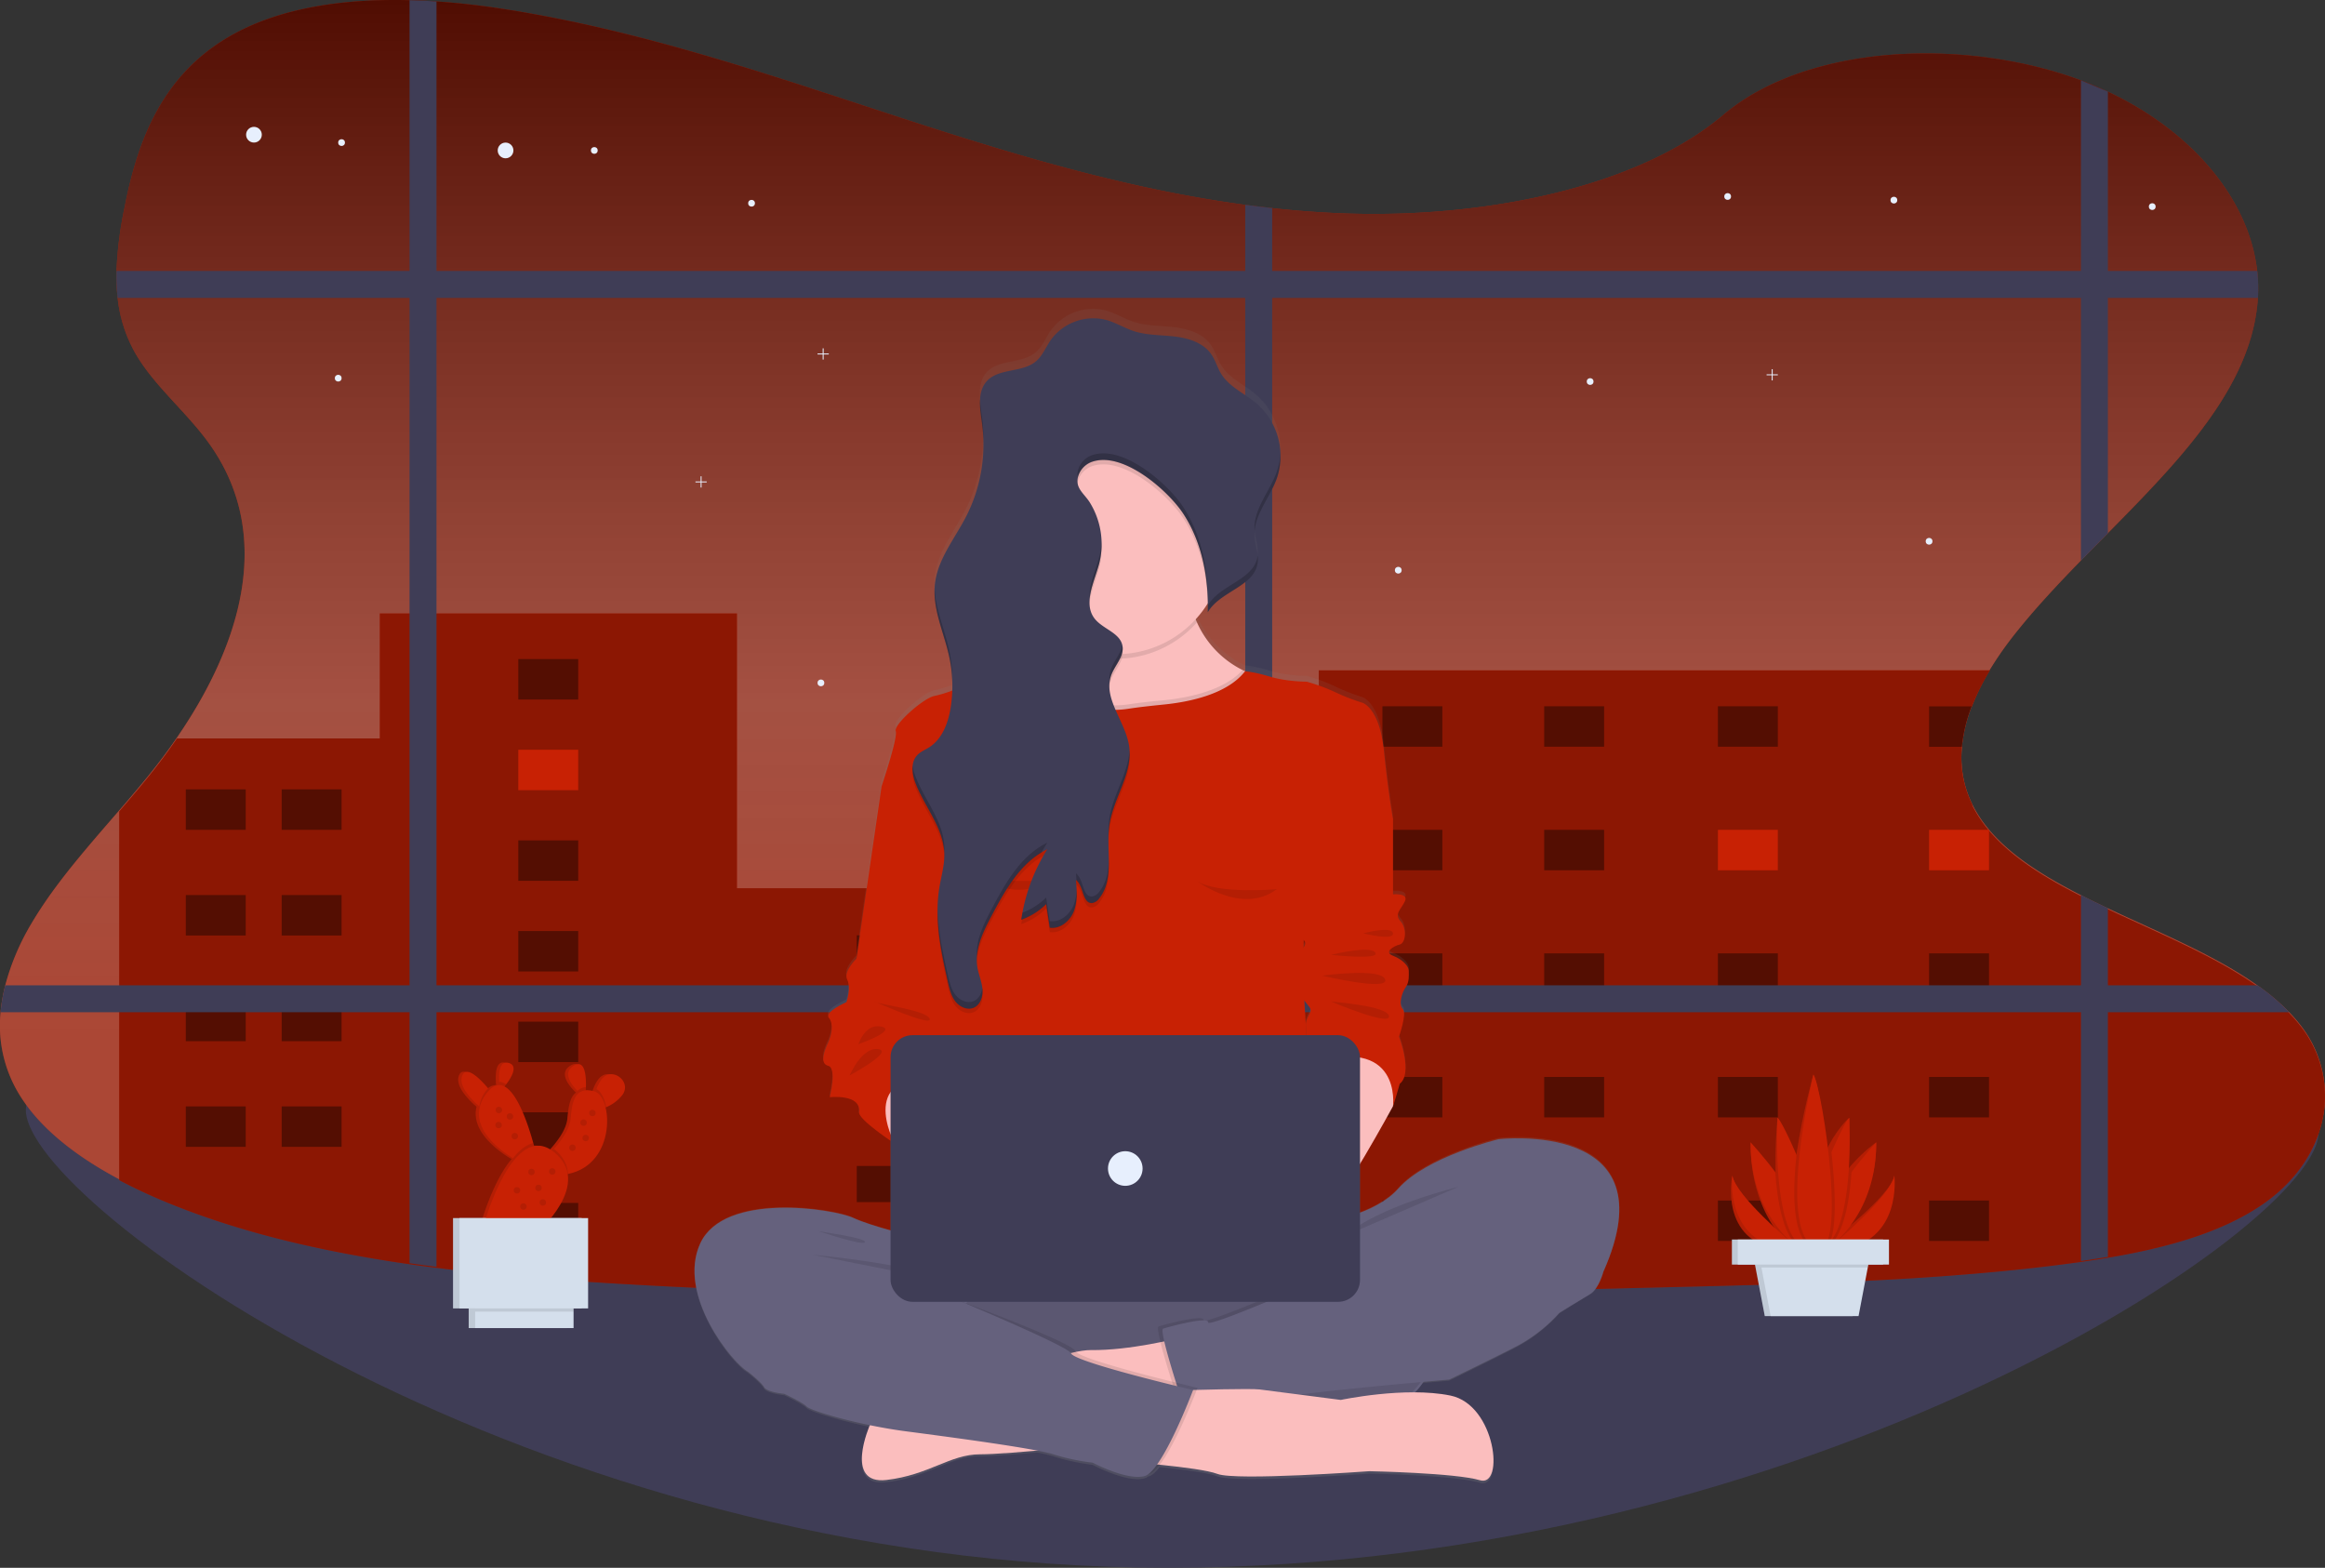<svg id="08eab577-e723-4d12-b868-9f4caa103b0f" data-name="Layer 1" xmlns="http://www.w3.org/2000/svg" xmlns:xlink="http://www.w3.org/1999/xlink" width="1109.79" height="748.34" viewBox="0 0 1109.79 748.34"><rect x="0" y="0" width="1109.79" height="748.34" fill="#333333" stroke="none"/><defs><linearGradient id="4673c98d-e8c8-4911-bde5-090ef44e1581" x1="600" y1="694.2" x2="600" y2="75.83" gradientUnits="userSpaceOnUse"><stop offset="0.2" stop-color="gray" stop-opacity="0.4"/><stop offset="0.46" stop-color="gray" stop-opacity="0.5"/><stop offset="1" stop-opacity="0.6"/></linearGradient><linearGradient id="528408a2-f79a-48f6-b2a6-578d2aaf4c5c" x1="597.35" y1="783.63" x2="597.35" y2="223.2" gradientUnits="userSpaceOnUse"><stop offset="0" stop-color="gray" stop-opacity="0.25"/><stop offset="0.54" stop-color="gray" stop-opacity="0.12"/><stop offset="1" stop-color="gray" stop-opacity="0.1"/></linearGradient></defs><title>working late</title><path d="M1151.86,616.41c0,44.37-244.24,207.76-549.27,207.76S57.45,650.05,57.45,605.68s240.11,57.79,545.14,57.79S1151.86,572,1151.86,616.41Z" transform="translate(-45.11 -75.83)" fill="#3f3d56"/><path d="M1154.89,598.7c0,.59,0,1.18,0,1.78-.67,18.44-10.94,36.78-29.68,49.73-19.88,13.72-46.54,20.94-73.91,25.55-4.28.72-8.58,1.37-12.87,2-2.19.3-4.37.6-6.54.88-60.93,8-123.14,9.53-185.06,11-64.77,1.6-129.6,3.18-194.44,4l-12.86.15c-98.38,1.06-196.72.17-294.74-5.41-30.42-1.72-61.14-4-91.3-7.84q-6.45-.79-12.86-1.73c-40-5.73-78.81-14.52-114.17-28.79A254.48,254.48,0,0,1,102,638.72c-22.21-11.79-40.94-26.7-50.21-45A63.12,63.12,0,0,1,45.39,559a81.22,81.22,0,0,1,2.23-12.87,114.68,114.68,0,0,1,12.63-29.71c14.44-24.42,36.13-46.31,54.83-69.24C155,398.31,181,336.56,144.16,286.47c-10.57-14.39-25.85-27-34.46-42.05A67.72,67.72,0,0,1,101.26,218a95.07,95.07,0,0,1-.53-12.87,178.53,178.53,0,0,1,3.75-29.84c6-30.72,17.21-63.84,51.83-83,23.63-13.08,53.75-17.14,84.29-16.37q6.43.15,12.86.6c11.71.77,23.35,2.19,34.59,4,69.44,11.09,133.53,34.26,198.23,55.18,49.26,15.92,100.28,30.81,153.22,37.91,4.28.57,8.56,1.1,12.86,1.56,12.41,1.36,24.93,2.26,37.55,2.63C752.72,179.6,826,166,867.71,130.68,908,96.54,983.56,93.79,1038.4,114.18l.82.31q6.19,2.36,12,5.08c40.41,19,67.48,51.54,71.3,85.59a74.3,74.3,0,0,1,.34,12.74.53.53,0,0,1,0,.13c-2.62,41.89-36.86,77.07-71.63,112.31-4.3,4.35-8.61,8.7-12.87,13.08-11.28,11.58-22.21,23.25-31.69,35.26a165.34,165.34,0,0,0-11.92,17.1A110.45,110.45,0,0,0,986.28,413a71.62,71.62,0,0,0-4.67,19.3,50.47,50.47,0,0,0,5,27.6l.09.2c9.28,18.4,28.92,31.44,51.66,43,4.19,2.14,8.5,4.22,12.87,6.28,24.66,11.64,51.23,22.45,71.43,36.82A107.09,107.09,0,0,1,1137.84,559a77.34,77.34,0,0,1,5.36,6.17,54.14,54.14,0,0,1,11.68,32.69C1154.89,598.16,1154.89,598.43,1154.89,598.7Z" transform="translate(-45.11 -75.83)" fill="#c82104"/><path d="M1154.89,598.7c0,.59,0,1.18,0,1.78-.67,18.44-10.94,36.78-29.68,49.73-19.88,13.72-46.54,20.94-73.91,25.55-4.28.72-8.58,1.37-12.87,2-2.19.3-4.37.6-6.54.88-60.93,8-123.14,9.53-185.06,11-64.77,1.6-129.6,3.18-194.44,4l-12.86.15c-98.38,1.06-196.72.17-294.74-5.41-30.42-1.72-61.14-4-91.3-7.84q-6.45-.79-12.86-1.73c-40-5.73-78.81-14.52-114.17-28.79A254.48,254.48,0,0,1,102,638.72c-22.21-11.79-40.94-26.7-50.21-45A63.12,63.12,0,0,1,45.39,559a81.22,81.22,0,0,1,2.23-12.87,114.68,114.68,0,0,1,12.63-29.71c14.44-24.42,36.13-46.31,54.83-69.24C155,398.31,181,336.56,144.16,286.47c-10.57-14.39-25.85-27-34.46-42.05A67.72,67.72,0,0,1,101.26,218a95.07,95.07,0,0,1-.53-12.87,178.53,178.53,0,0,1,3.75-29.84c6-30.72,17.21-63.84,51.83-83,23.63-13.08,53.75-17.14,84.29-16.37q6.43.15,12.86.6c11.71.77,23.35,2.19,34.59,4,69.44,11.09,133.53,34.26,198.23,55.18,49.26,15.92,100.28,30.81,153.22,37.91,4.28.57,8.56,1.1,12.86,1.56,12.41,1.36,24.93,2.26,37.55,2.63C752.72,179.6,826,166,867.71,130.68,908,96.54,983.56,93.79,1038.4,114.18l.82.31q6.19,2.36,12,5.08c40.41,19,67.48,51.54,71.3,85.59a74.3,74.3,0,0,1,.34,12.74.53.53,0,0,1,0,.13c-2.62,41.89-36.86,77.07-71.63,112.31-4.3,4.35-8.61,8.7-12.87,13.08-11.28,11.58-22.21,23.25-31.69,35.26a165.34,165.34,0,0,0-11.92,17.1A110.45,110.45,0,0,0,986.28,413a71.62,71.62,0,0,0-4.67,19.3,50.47,50.47,0,0,0,5,27.6l.09.2c9.28,18.4,28.92,31.44,51.66,43,4.19,2.14,8.5,4.22,12.87,6.28,24.66,11.64,51.23,22.45,71.43,36.82A107.09,107.09,0,0,1,1137.84,559a77.34,77.34,0,0,1,5.36,6.17,54.14,54.14,0,0,1,11.68,32.69C1154.89,598.16,1154.89,598.43,1154.89,598.7Z" transform="translate(-45.11 -75.83)" fill="url(#4673c98d-e8c8-4911-bde5-090ef44e1581)"/><path d="M1051.27,119.57V330.33c-4.3,4.36-8.61,8.71-12.87,13.09V114.18Z" transform="translate(-45.11 -75.83)" fill="#3f3d56"/><path d="M1122.91,217.9a.57.57,0,0,1,0,.13H101.26a95.21,95.21,0,0,1-.53-12.87H1122.57A74.27,74.27,0,0,1,1122.91,217.9Z" transform="translate(-45.11 -75.83)" fill="#3f3d56"/><circle cx="241.32" cy="71.81" r="3.75" fill="#e7effd"/><circle cx="121.22" cy="64.3" r="3.75" fill="#e7effd"/><circle cx="283.68" cy="71.81" r="1.61" fill="#e7effd"/><circle cx="163.04" cy="68.06" r="1.61" fill="#e7effd"/><circle cx="161.44" cy="180.51" r="1.61" fill="#e7effd"/><circle cx="904.01" cy="95.53" r="1.61" fill="#e7effd"/><circle cx="358.74" cy="97.01" r="1.61" fill="#e7effd"/><circle cx="824.66" cy="93.79" r="1.61" fill="#e7effd"/><circle cx="1027.33" cy="98.62" r="1.61" fill="#e7effd"/><path d="M1154.89,598.7c0,.59,0,1.18,0,1.78-.51,18.58-10.8,37.11-29.68,50.15-19.88,13.72-46.54,20.94-73.91,25.55-4.28.72-8.58,1.37-12.87,2-2.19.3-4.37.6-6.54.88-15,2-30.08,3.53-45.21,4.81-20.3,1.72-40.7,2.91-61.12,3.79-26.22,1.15-52.49,1.8-78.73,2.45-51.29,1.26-102.62,2.52-154,3.39l-18.23.3-22.24.3-12.86.15c-81,.86-161.88.42-242.62-2.88q-8.06-.32-16.09-.7-18-.79-36-1.83c-24.05-1.36-48.29-3.08-72.27-5.63q-9.54-1-19-2.21-6.45-.79-12.86-1.73-7.14-1-14.22-2.18c-35-5.72-68.79-14-99.95-26.62A259.37,259.37,0,0,1,102,639.14v-176c4.44-5.15,8.85-10.3,13.09-15.51,5.1-6.26,10-12.71,14.5-19.33h96.8V368.65h170.5V499.79H674.6v-104H995a112,112,0,0,0-8.39,16.65V413h-.37a71.62,71.62,0,0,0-4.67,19.3,50.47,50.47,0,0,0,5,27.6v.42l.09.2c9.28,18.4,28.92,31.44,51.66,43,4.19,2.14,8.5,4.22,12.87,6.28,24.41,11.52,50.71,22.24,70.83,36.4l.6.42A107.61,107.61,0,0,1,1137.43,559c.15.14.28.28.41.42a77.34,77.34,0,0,1,5.36,6.17,54.21,54.21,0,0,1,11.68,32.27C1154.89,598.16,1154.89,598.43,1154.89,598.7Z" transform="translate(-45.11 -75.83)" fill="#c82104"/><path d="M1154.89,598.7c0,.59,0,1.18,0,1.78-.51,18.58-10.8,37.11-29.68,50.15-19.88,13.72-46.54,20.94-73.91,25.55-4.28.72-8.58,1.37-12.87,2-2.19.3-4.37.6-6.54.88-15,2-30.08,3.53-45.21,4.81-20.3,1.72-40.7,2.91-61.12,3.79-26.22,1.15-52.49,1.8-78.73,2.45-51.29,1.26-102.62,2.52-154,3.39l-18.23.3-22.24.3-12.86.15c-81,.86-161.88.42-242.62-2.88q-8.06-.32-16.09-.7-18-.79-36-1.83c-24.05-1.36-48.29-3.08-72.27-5.63q-9.54-1-19-2.21-6.45-.79-12.86-1.73-7.14-1-14.22-2.18c-35-5.72-68.79-14-99.95-26.62A259.37,259.37,0,0,1,102,639.14v-176c4.44-5.15,8.85-10.3,13.09-15.51,5.1-6.26,10-12.71,14.5-19.33h96.8V368.65h170.5V499.79H674.6v-104H995a112,112,0,0,0-8.39,16.65V413h-.37a71.62,71.62,0,0,0-4.67,19.3,50.47,50.47,0,0,0,5,27.6v.42l.09.2c9.28,18.4,28.92,31.44,51.66,43,4.19,2.14,8.5,4.22,12.87,6.28,24.41,11.52,50.71,22.24,70.83,36.4l.6.42A107.61,107.61,0,0,1,1137.43,559c.15.14.28.28.41.42a77.34,77.34,0,0,1,5.36,6.17,54.21,54.21,0,0,1,11.68,32.27C1154.89,598.16,1154.89,598.43,1154.89,598.7Z" transform="translate(-45.11 -75.83)" opacity="0.3"/><rect x="88.69" y="376.79" width="28.6" height="19.3" opacity="0.4"/><rect x="134.45" y="376.79" width="28.6" height="19.3" opacity="0.4"/><rect x="659.88" y="337.12" width="28.6" height="19.3" opacity="0.4"/><rect x="737.09" y="337.12" width="28.6" height="19.3" opacity="0.4"/><rect x="820.01" y="337.12" width="28.6" height="19.3" opacity="0.4"/><rect x="659.88" y="396.1" width="28.6" height="19.3" opacity="0.4"/><rect x="737.09" y="396.1" width="28.6" height="19.3" opacity="0.4"/><rect x="820.01" y="396.1" width="28.6" height="19.3" fill="#c82104"/><rect x="659.88" y="455.07" width="28.6" height="19.3" opacity="0.4"/><rect x="737.09" y="455.07" width="28.6" height="19.3" opacity="0.4"/><rect x="820.01" y="455.07" width="28.6" height="19.3" opacity="0.4"/><rect x="659.88" y="514.05" width="28.6" height="19.3" opacity="0.4"/><rect x="737.09" y="514.05" width="28.6" height="19.3" opacity="0.4"/><rect x="820.01" y="514.05" width="28.6" height="19.3" opacity="0.4"/><rect x="659.88" y="573.03" width="28.6" height="19.3" opacity="0.4"/><rect x="737.09" y="573.03" width="28.6" height="19.3" opacity="0.4"/><rect x="820.01" y="573.03" width="28.6" height="19.3" opacity="0.4"/><path d="M986.28,413a71.62,71.62,0,0,0-4.67,19.3H965.92V413Z" transform="translate(-45.11 -75.83)" opacity="0.4"/><rect x="920.81" y="396.1" width="28.6" height="19.3" fill="#c82104"/><rect x="920.81" y="455.07" width="28.6" height="19.3" opacity="0.4"/><rect x="920.81" y="514.05" width="28.6" height="19.3" opacity="0.4"/><rect x="920.81" y="573.03" width="28.6" height="19.3" opacity="0.4"/><rect x="247.4" y="314.6" width="28.6" height="19.3" opacity="0.4"/><rect x="247.4" y="357.87" width="28.6" height="19.3" fill="#c82104"/><rect x="247.4" y="401.13" width="28.6" height="19.3" opacity="0.4"/><rect x="247.4" y="444.4" width="28.6" height="19.3" opacity="0.4"/><rect x="247.4" y="487.66" width="28.6" height="19.3" opacity="0.4"/><rect x="247.4" y="530.93" width="28.6" height="19.3" opacity="0.4"/><rect x="247.4" y="574.19" width="28.6" height="19.3" opacity="0.4"/><rect x="88.69" y="427.23" width="28.6" height="19.3" opacity="0.4"/><rect x="134.45" y="427.23" width="28.6" height="19.3" opacity="0.4"/><rect x="88.69" y="477.67" width="28.6" height="19.3" opacity="0.4"/><rect x="134.45" y="477.67" width="28.6" height="19.3" opacity="0.4"/><rect x="88.69" y="528.11" width="28.6" height="19.3" opacity="0.4"/><rect x="134.45" y="528.11" width="28.6" height="19.3" opacity="0.4"/><rect x="408.96" y="446.45" width="142.98" height="17.25" opacity="0.4"/><rect x="408.96" y="501.49" width="142.98" height="17.25" opacity="0.4"/><rect x="408.96" y="556.54" width="142.98" height="17.25" opacity="0.4"/><path d="M253.46,76.52v604q-6.45-.79-12.86-1.73V75.92C244.89,76,249.17,76.22,253.46,76.52Z" transform="translate(-45.11 -75.83)" fill="#3f3d56"/><path d="M652.36,175.15V693.66l-12.86.15V173.58Q645.92,174.45,652.36,175.15Z" transform="translate(-45.11 -75.83)" fill="#3f3d56"/><path d="M1137.84,559H45.39a81.22,81.22,0,0,1,2.23-12.87H1122.7A105.88,105.88,0,0,1,1137.84,559Z" transform="translate(-45.11 -75.83)" fill="#3f3d56"/><path d="M1038.4,503.06c4.19,2.14,8.5,4.22,12.87,6.28V675.76c-4.28.72-8.58,1.37-12.87,2Z" transform="translate(-45.11 -75.83)" fill="#3f3d56"/><polygon points="337.33 229.81 334.87 229.81 334.87 227.35 334.43 227.35 334.43 229.81 331.97 229.81 331.97 230.25 334.43 230.25 334.43 232.71 334.87 232.71 334.87 230.25 337.33 230.25 337.33 229.81" fill="#e7effd"/><polygon points="848.61 178.68 846.15 178.68 846.15 176.22 845.7 176.22 845.7 178.68 843.25 178.68 843.25 179.12 845.7 179.12 845.7 181.58 846.15 181.58 846.15 179.12 848.61 179.12 848.61 178.68" fill="#e7effd"/><polygon points="395.6 168.73 393.14 168.73 393.14 166.27 392.69 166.27 392.69 168.73 390.24 168.73 390.24 169.18 392.69 169.18 392.69 171.63 393.14 171.63 393.14 169.18 395.6 169.18 395.6 168.73" fill="#e7effd"/><circle cx="391.85" cy="325.96" r="1.61" fill="#e7effd"/><circle cx="759.02" cy="182.12" r="1.61" fill="#e7effd"/><circle cx="920.81" cy="258.37" r="1.61" fill="#e7effd"/><circle cx="667.43" cy="272.18" r="1.61" fill="#e7effd"/><path d="M760.43,619s-34.31,8.3-47.89,23.83c-4.55,5.19-11.3,8.93-18.27,11.6V631c7.85-13.18,15.76-27.84,15.76-27.84.36-.72,3.22-10.83,3.22-10.83,6.44-5.06-.36-22.74-.36-22.74s3.94-11.19,1.79-13.36-.36-7.94,1.43-10.47,1.43-5.78,1.43-7.94-2.86-5.42-7.51-7.22.36-4.69,3.22-5.42,3.58-7.58.36-11.19.36-5.77,2.14-9.74S710,501,710,501V464.5h0s-2.15-11.91-4.29-32.85-10.37-23.1-10.37-23.1a94.19,94.19,0,0,1-12.87-5.06,88.15,88.15,0,0,0-13.58-5.05s-9.65,0-17.52-2.42-11.95-2.59-11.95-2.59l-1.29-.64a46.83,46.83,0,0,1-21.69-23c-.22-.5-.42-1-.62-1.48a50.48,50.48,0,0,0,5.71-7.58l0-.06c0,.37,0,.74,0,1.11,0,.15,0,.31,0,.46,0,.89,0,1.78,0,2.67h0V365c5.7-10.07,22.24-12.37,23.81-23.87a12,12,0,0,0,.11-1.58v-.07c0-.38,0-.77,0-1.16-.21-3.21-1.31-6.41-1.52-9.65a18.53,18.53,0,0,1,0-2.79v.06c.74-8.93,7.47-16.7,10.55-25.37a30.41,30.41,0,0,0,1.61-7.22v-.07c.08-.74.13-1.49.15-2.24,0-.18,0-.37,0-.55,0-.52,0-1,0-1.56a33.78,33.78,0,0,0-11.15-24.4c-5.7-4.95-13.23-8.06-17.18-14.53-1.84-3-2.74-6.56-4.75-9.46-3.78-5.48-10.72-7.71-17.29-8.5s-13.32-.53-19.6-2.59c-4.46-1.46-8.5-4.05-13-5.35a24.87,24.87,0,0,0-26.71,9.63c-2.37,3.46-3.92,7.6-7.12,10.3-6.55,5.54-17.66,3.14-23.4,9.52-3.15,3.51-3.51,8.29-3.13,13.17,0,.06,0,.12,0,.18,0,.37.07.75.11,1.13,0,.18,0,.36,0,.53s0,.38.07.57c.2,1.75.45,3.49.67,5.17,0,.26.06.51.09.77l.18,1.57c0,.38.06.76.1,1.14s.07,1,.1,1.42,0,.74.07,1.12a77.16,77.16,0,0,1-8.2,38.5c-5.41,10.61-13.45,20.39-14.85,32.24a34.73,34.73,0,0,0-.16,5.85c0,.23,0,.46,0,.69s.06.7.09,1.05.08.81.13,1.21c0,.23.06.46.09.69.07.53.15,1.06.24,1.6l.06.34c1.42,8.08,4.64,16,6.35,24.16a65.34,65.34,0,0,1,1.28,9.13.13.13,0,0,0,0,.06c.06,1,.11,1.95.14,2.93,0,1.32,0,2.65,0,4a63.46,63.46,0,0,1-8.33,2.56c-5,.72-19.67,13.72-18.6,17s-6.56,26-6.77,26.69h0l-12,83s-6.37,6.14-4.38,10.11-.39,10.83-.39,10.83-10.76,4.69-8.37,7.58,1.3,8.3-.34,11.91-4.33,10.11,0,11.19.74,15.17.74,15.17,15.09-1.74,14,7.22c-.36,2.85,10.55,10.69,15.1,13.83V663c-6.11-1.71-13.29-3.93-17.87-6.07-9.29-4.33-61.48-12.63-72.92,12.28s15.73,58.12,22.52,61.73c0,0,6.44,5.05,7.87,7.58s9.65,3.25,9.65,3.25,8.58,4,10.72,6.13c1.58,1.6,14.65,5.75,30.14,9h0s-12.51,28.8,7.9,26.43,30.35-12.42,44.74-12.42c5.75,0,16.43-.81,27.18-1.77a72.24,72.24,0,0,1,8,1.89,102.81,102.81,0,0,0,18.58,4s16.09,8.66,24.67,6.49a5.45,5.45,0,0,0,1.94-1l.2,0c1.56-.39,3.33-2,5.17-4.43,10.73,1.1,23,2.66,27.56,4.44,8.89,3.43,72.48-1.32,72.48-1.32s41.08.81,52.85,4.37,7.59-36.35-14.13-40.84A89.12,89.12,0,0,0,719.77,741a39.5,39.5,0,0,0,4.11-5c7.82-.71,13-1.15,13-1.15s20.73-10.11,32.53-16.25a74.22,74.22,0,0,0,20-15.88s10.36-6.5,14.65-9,6.43-10.83,6.43-10.83C843,609.24,760.43,619,760.43,619Zm-93.08-92.38c0-1.21,0-2.43,0-3.64C668.51,523.8,668.34,525.09,667.35,526.61Zm.34,25.53c.87,1.14,1.71,2.18,2.31,3,2.31,3-1.87,4.4-1.57,9.37.07,1.11.17,2.66.27,4.38h0C668.26,561.73,667.9,555.83,667.69,552.14Z" transform="translate(-45.11 -75.83)" fill="url(#528408a2-f79a-48f6-b2a6-578d2aaf4c5c)"/><path d="M481.63,666.07s-20-4.65-29.31-8.94-61.48-12.51-72.92,12.16,15.73,57.54,22.52,61.12S474.84,685,474.84,685L527,707l10-34.14Z" transform="translate(-45.11 -75.83)" fill="#65617d"/><rect x="458.59" y="597.03" width="227.07" height="78.99" rx="36.83" ry="36.83" fill="#65617d"/><path d="M730.77,712.35a39.41,39.41,0,0,1-6.58,21.84,40,40,0,0,1-5,6.1,39.37,39.37,0,0,1-27.93,11.57H543.2a39.5,39.5,0,0,1,0-79H691.27a39.5,39.5,0,0,1,39.5,39.49Z" transform="translate(-45.11 -75.83)" opacity="0.1"/><path d="M607.14,714.66s-22.77,5.85-41.35,5.59S460.3,756.1,460.3,756.1s-12.51,28.52,7.9,26.16S498.55,770,512.94,770s59.66-5,59.66-5l43.56-32.18Z" transform="translate(-45.11 -75.83)" fill="#fbbebe"/><path d="M621.39,445.53l-40.84,8.05-2.65.53s-32.29-8.58-33.36-9.3-30.38-40.21-30.38-40.21,14.82.16,26.46-6.55c.42-.24.83-.5,1.24-.75a25.8,25.8,0,0,0,11-13.49c.21-.59.39-1.2.56-1.84,1.24-4.78,1.32-10.57-.34-17.58-4-16.67,5.2-21.26,17.39-20.86,17.61.58,41.58,11.57,41.58,11.57a48.87,48.87,0,0,0,3.77,16.3c.19.48.4,1,.62,1.46a46.54,46.54,0,0,0,21.69,22.75l1.29.64c1.3.62,2.67,1.21,4.09,1.74C674.65,409.79,621.39,445.53,621.39,445.53Z" transform="translate(-45.11 -75.83)" fill="#fbbebe"/><path d="M616.48,372.86a51.51,51.51,0,0,1-63.58,10.95c1.76-5.12,2.09-11.49.22-19.42-9.65-40.75,59-9.29,59-9.29A49.53,49.53,0,0,0,616.48,372.86Z" transform="translate(-45.11 -75.83)" opacity="0.1"/><path d="M629.37,336.66a51.12,51.12,0,0,1-7.8,27.23,50.39,50.39,0,0,1-5.71,7.51A51.18,51.18,0,0,1,581,388c-1,.07-2.07.1-3.11.1a51.47,51.47,0,1,1,51.47-51.47Z" transform="translate(-45.11 -75.83)" fill="#fbbebe"/><path d="M621.39,445.53l-40.84,8.05-2.65.53s-32.29-8.58-33.36-9.3-30.38-40.21-30.38-40.21,14.82.16,26.46-6.55c.42-.24.83-.5,1.24-.75,3.7,4,15.81,15.31,34.84,15.23A50.33,50.33,0,0,0,584,412c5.74-.88,11.53-1.45,17.31-2,11.07-1.16,28-4.52,36.89-14.3l1.29.64c1.3.62,2.67,1.21,4.09,1.74C674.65,409.79,621.39,445.53,621.39,445.53Z" transform="translate(-45.11 -75.83)" opacity="0.1"/><path d="M667.5,549.9c.35,7.87,6.08,96.51,6.08,96.51H495.21l1.21-55.81,1-44.64.32-14.65,1.43-50.75L494,476,465.9,451.24h0c.21-.66,7.83-23.25,6.77-26.43s13.59-16.08,18.6-16.8a65.12,65.12,0,0,0,8.38-2.55c8.43-3,19.68-7.32,20.92-6.64,1.75.94,19.29-.69,20-.76h0s12.94,16.73,36.06,16.63a49,49,0,0,0,7.27-.58c5.74-.88,11.53-1.45,17.31-2.05,11.63-1.21,29.71-4.86,38.18-15.8,0,0,4.09.17,11.95,2.56s17.52,2.4,17.52,2.4a88.91,88.91,0,0,1,13.58,5,95,95,0,0,0,12.87,5s8.22,2.14,10.37,22.87S710,466.62,710,466.62L667.5,503.43S667.15,542,667.5,549.9Z" transform="translate(-45.11 -75.83)" fill="#c82104"/><polygon points="420.8 535.91 427.05 545.92 450.46 554.17 466.55 524.83 451.72 514.82 427.95 505.53 414.37 513.39 420.8 535.91" fill="#fbbebe"/><path d="M665.71,661.06s33.24-2.5,46.83-17.87,47.89-23.59,47.89-23.59,82.57-9.65,50,63.27c0,0-2.14,8.22-6.43,10.72s-14.65,8.94-14.65,8.94L662.52,691.45Z" transform="translate(-45.11 -75.83)" fill="#65617d"/><path d="M730.77,712.35a39.41,39.41,0,0,1-6.58,21.84c-21.34,1.89-68.6,6.33-78.49,9.09-12.15,3.37-36.74-2.5-39.43-3.16l-.25-.06s-4.74-14.38-7-23.58c-1-4.18-1.53-7.29-.87-7.52,2.15-.71,21.81-6.08,21.45-3s59-23.06,59-23.06l1.82,22.88C686.45,712.68,730.77,702.42,730.77,712.35Z" transform="translate(-45.11 -75.83)" opacity="0.1"/><path d="M791.89,693.23l-2.5,9.3a74.09,74.09,0,0,1-20,15.72c-11.8,6.08-32.53,16.09-32.53,16.09s-76.13,6.43-89,10-39.68-3.22-39.68-3.22-10-30.38-7.86-31.1,21.8-6.07,21.45-3,59-23.06,59-23.06Z" transform="translate(-45.11 -75.83)" fill="#65617d"/><path d="M579.92,773.37s37.42,2.61,46.32,6,72.48-1.3,72.48-1.3,41.08.8,52.85,4.32,7.59-36-14.13-40.43-52.33,2.09-52.33,2.09-34.54-4.45-38.73-5-31.78.25-31.78.25Z" transform="translate(-45.11 -75.83)" fill="#fbbebe"/><path d="M432.87,674.72s49.46,4.45,63.06,12.56Z" transform="translate(-45.11 -75.83)" opacity="0.1"/><path d="M741.37,642.28s-38.73,9.42-53.91,23.28Z" transform="translate(-45.11 -75.83)" opacity="0.1"/><path d="M435.75,663.47c.79.26,22.77,3.14,22.24,5.23S435.75,663.47,435.75,663.47Z" transform="translate(-45.11 -75.83)" opacity="0.1"/><path d="M401.21,718.61l2.86,10.73s6.43,5,7.86,7.5,9.65,3.22,9.65,3.22,8.58,3.93,10.73,6.07,25.37,8.94,47.18,11.8,62.19,8.22,70.77,11.08a103,103,0,0,0,18.59,3.93s16.08,8.58,24.66,6.44,23.23-41.11,23.23-41.11-56.47-13.22-58.26-17.51-56.12-24.3-56.12-24.3l-32.17.76Z" transform="translate(-45.11 -75.83)" opacity="0.1"/><path d="M399.06,719.68l2.86,10.73s6.44,5,7.87,7.5,9.65,3.22,9.65,3.22,8.58,3.93,10.72,6.08,25.38,8.93,47.18,11.79,62.2,8.22,70.78,11.08A103.32,103.32,0,0,0,566.7,774s16.09,8.57,24.67,6.43,23.23-41.11,23.23-41.11-56.48-13.22-58.26-17.51S474.84,685,474.84,685l-25-5.72Z" transform="translate(-45.11 -75.83)" fill="#65617d"/><path d="M472.15,447.67l-6.25,3.58-12,82.21s-6.37,6.08-4.38,10-.39,10.72-.39,10.72-10.76,4.65-8.37,7.51,1.3,8.22-.34,11.79-4.33,10,0,11.08.74,15,.74,15,15.09-1.72,14,7.14c-.45,3.58,17.06,15,17.06,15s-19.9-36.1,24.68-31.1l3.83-20.35s3.83-11.46,0-15,.86-20.55.86-20.55l.84-73.81Z" transform="translate(-45.11 -75.83)" fill="#c82104"/><path d="M462.44,553.84c.79,1.31,24.86,4,26.43,8.27S462.44,553.84,462.44,553.84Z" transform="translate(-45.11 -75.83)" opacity="0.1"/><path d="M454.85,574.25s3.27-10.21,11-8.38S454.85,574.25,454.85,574.25Z" transform="translate(-45.11 -75.83)" opacity="0.1"/><path d="M450.67,589.16s5.75-13.61,13.6-12.56S450.67,589.16,450.67,589.16Z" transform="translate(-45.11 -75.83)" opacity="0.1"/><path d="M712.54,588.86l-2.51,15s-25.73,47.19-30.38,47.9-30-31.45-30-31.45l-6.79-31.46,26.73-5.07,11.87-11.73S711.46,574.92,712.54,588.86Z" transform="translate(-45.11 -75.83)" fill="#fbbebe"/><path d="M700.38,459.83l9.65,6.79v36.1s7.51-.72,5.72,3.22-5.36,6.07-2.14,9.65,2.5,10.36-.36,11.08-7.86,3.57-3.22,5.36,7.51,5,7.51,7.15.36,5.36-1.43,7.86-3.57,8.22-1.43,10.37-1.79,13.22-1.79,13.22,6.8,17.52.36,22.52c0,0-2.86,10-3.22,10.72,0,0,4.51-34.79-40.46-20.08,0,0-.83-13.26-1.14-18.17s3.88-6.35,1.57-9.28-8.09-9.66-5.36-11.44,1.79-5,.71-7.51-4.85-2.5-1.43-5.54,5.45-5.89,3.44-7.32-5.5-6.09-2.72-8.23,2.86-33.24,2.86-33.24S678.94,437.31,700.38,459.83Z" transform="translate(-45.11 -75.83)" fill="#c82104"/><path d="M695.84,521.33s13.74-3.73,14.19,0S695.84,521.33,695.84,521.33Z" transform="translate(-45.11 -75.83)" opacity="0.1"/><path d="M680.4,531.6s18.84-4.71,21.19-1.05S680.4,531.6,680.4,531.6Z" transform="translate(-45.11 -75.83)" opacity="0.1"/><path d="M676.21,541.54s28.26-3.93,30.09,1.83S676.21,541.54,676.21,541.54Z" transform="translate(-45.11 -75.83)" opacity="0.1"/><path d="M680.4,553.84c1.05.26,27.21,2.09,27.73,7.06S680.4,553.84,680.4,553.84Z" transform="translate(-45.11 -75.83)" opacity="0.1"/><rect x="425.09" y="494.12" width="224.08" height="127.27" rx="10.47" ry="10.47" fill="#3f3d56"/><circle cx="537.13" cy="557.76" r="8.26" fill="#e7effd"/><path d="M507.72,491.94s21.48,16.42,38.09,3.91C545.81,495.85,517.73,498.4,507.72,491.94Z" transform="translate(-45.11 -75.83)" opacity="0.1"/><path d="M616.48,496.36s21.47,16.41,38.08,3.9C654.56,500.26,626.49,502.82,616.48,496.36Z" transform="translate(-45.11 -75.83)" opacity="0.1"/><path d="M629.37,336.66a51.12,51.12,0,0,1-7.8,27.23c-.43-14.33-3.8-28.67-11.6-40.64-7.14-11-28.85-30.19-43.77-24.84a10.57,10.57,0,0,0-6.52,7c-1.48,5.62,2.85,8,5.63,12.43a38.11,38.11,0,0,1,5.2,25.68,35.72,35.72,0,0,1-.75,3.56c-2.35,8.82-7.73,18.91-2.18,26.14,3.87,5,12.19,6.78,13.32,13A7.59,7.59,0,0,1,581,388c-.26,4.21-3.85,7.92-5.42,12.05-1.84,4.87-.8,9.71,1.11,14.6,2.48,6.38,6.44,12.83,7.4,19.57s-1.11,13-3.55,19.33c-2.31,6-5,11.95-5.9,18.2-1.73,11.88,2.63,25.62-4.85,35a5.24,5.24,0,0,1-3.27,2.21c-4.79.5-4-8.11-7.83-11,.41,5,.8,10.22-1,14.9s-6.54,8.66-11.5,7.87l-1.71-11.23a32.43,32.43,0,0,1-11.9,7.45A86.74,86.74,0,0,1,545,483.35c-12.59,6.06-19.93,19.18-26.48,31.52-4.08,7.71-8.31,16.13-6.88,24.74.58,3.51,2.09,6.85,2.42,10.38s-.95,7.66-4.24,9c-2.87,1.17-6.22-.23-8.29-2.57l-.36-.43c-.2-.26-.39-.53-.57-.8a13.43,13.43,0,0,1-.95-1.7,32.89,32.89,0,0,1-2-6.57l-.22-1c-3.33-14.61-6.33-29.68-3.89-44.46.9-5.44,2.54-10.84,2.34-16.36A30,30,0,0,0,494,476c-2.92-8.18-8.54-15.69-11.74-23.93a.71.71,0,0,1-.08-.18c-1.68-4.36-2.51-9.81.6-13.31,1.6-1.81,4-2.72,6-4,6.22-4.05,9-11.74,10.15-19.08a64.88,64.88,0,0,0,.78-10c8.43-3,19.68-7.32,20.92-6.64,1.75.94,19.29-.69,20-.76,5.34-3.08,10-7.61,12.28-14.24.21-.59.39-1.2.56-1.84a51.47,51.47,0,1,1,75.91-45.31Z" transform="translate(-45.11 -75.83)" opacity="0.1"/><path d="M569.76,344.94c-2.36,8.82-7.73,18.91-2.17,26.15,3.87,5,12.19,6.77,13.3,13,.89,5-3.52,9.12-5.3,13.82-4.24,11.23,6.82,22.27,8.5,34.16,1.83,12.9-7.57,24.65-9.44,37.54-1.73,11.88,2.63,25.61-4.85,35a5.18,5.18,0,0,1-3.27,2.21c-4.79.51-4-8.1-7.83-11,.41,5,.8,10.22-1,14.9s-6.54,8.65-11.5,7.87l-1.71-11.24a32.39,32.39,0,0,1-11.9,7.45A86.8,86.8,0,0,1,545,481.21c-12.59,6.06-19.92,19.18-26.47,31.51-4.09,7.71-8.31,16.14-6.89,24.75.58,3.51,2.09,6.84,2.42,10.38s-.95,7.65-4.24,9c-3,1.25-6.63-.41-8.65-3s-2.8-5.89-3.53-9.08c-3.42-14.92-6.61-30.32-4.12-45.42.9-5.45,2.54-10.85,2.34-16.36-.43-12.07-9.34-22-13.68-33.23-1.69-4.37-2.51-9.81.6-13.31,1.6-1.81,4-2.72,6-4,6.21-4.06,9-11.74,10.14-19.08a66.12,66.12,0,0,0-.67-23.88c-2.51-11.75-8.27-23.23-6.84-35.16,1.4-11.74,9.44-21.42,14.85-31.93a75.54,75.54,0,0,0,7.66-44.15c-.93-7.05-2.56-15.21,2.22-20.48,5.74-6.32,16.85-3.94,23.4-9.42,3.2-2.67,4.75-6.78,7.12-10.2a25,25,0,0,1,26.71-9.54c4.5,1.29,8.54,3.85,13,5.3,6.28,2,13,1.78,19.6,2.57s13.51,3,17.29,8.41c2,2.88,2.91,6.39,4.75,9.37,3.95,6.4,11.48,9.48,17.18,14.39a33.34,33.34,0,0,1,9.38,35.61c-3.4,9.47-11.27,17.85-10.6,27.89.27,4.13,2,8.18,1.46,12.27-1.58,11.39-18.11,13.66-23.82,23.64.46-16.36-2.68-33.21-11.61-46.92-7.14-11-28.85-30.2-43.77-24.85a10.61,10.61,0,0,0-6.52,7c-1.48,5.61,2.85,8,5.63,12.43A37.8,37.8,0,0,1,569.76,344.94Z" transform="translate(-45.11 -75.83)" fill="#3f3d56"/><g opacity="0.2"><path d="M499.65,401.62a65.55,65.55,0,0,0-1.43-15.3c-2.13-10-6.59-19.79-7-29.83-.58,11.18,4.65,22,7,33A65.65,65.65,0,0,1,499.65,401.62Z" transform="translate(-45.11 -75.83)"/><path d="M542.25,482.77c.87-1.59,1.77-3.17,2.74-4.71-12.58,6.06-19.92,19.18-26.47,31.52-3.79,7.13-7.68,14.89-7.1,22.83.48-6.81,3.83-13.45,7.1-19.62C524.58,501.38,531.32,489.32,542.25,482.77Z" transform="translate(-45.11 -75.83)"/><path d="M514,547.44c-.38,2.7-1.72,5.26-4.18,6.27-3,1.24-6.63-.41-8.64-3s-2.81-5.88-3.54-9.08c-2.44-10.66-4.76-21.58-5-32.45-.24,11.93,2.3,23.95,5,35.67.73,3.19,1.52,6.5,3.54,9.08s5.61,4.24,8.64,3c3.29-1.35,4.58-5.46,4.25-9C514,547.76,514,547.6,514,547.44Z" transform="translate(-45.11 -75.83)"/><path d="M570.92,334.2a36.29,36.29,0,0,1-1.16,7.6c-1.74,6.53-5.14,13.77-4.53,20,.48-5.44,3.08-11.36,4.53-16.81A36.14,36.14,0,0,0,570.92,334.2Z" transform="translate(-45.11 -75.83)"/><path d="M514.51,286.48a75.05,75.05,0,0,0-.62-11.41c-.37-2.78-.84-5.74-1-8.63-.23,3.85.47,8,1,11.85A74.85,74.85,0,0,1,514.51,286.48Z" transform="translate(-45.11 -75.83)"/><path d="M580.9,384.19c0-.09,0-.16-.07-.25-.76,3.72-3.82,7.12-5.23,10.86a15.23,15.23,0,0,0-.88,7,14.38,14.38,0,0,1,.88-3.78C577.37,393.31,581.78,389.15,580.9,384.19Z" transform="translate(-45.11 -75.83)"/><path d="M495.86,479.85c-.44-12.07-9.34-22-13.69-33.23a22.78,22.78,0,0,1-1.4-5.5,18.58,18.58,0,0,0,1.4,8.72c4.28,11.08,12.94,20.83,13.64,32.63C495.86,481.6,495.89,480.72,495.86,479.85Z" transform="translate(-45.11 -75.83)"/><path d="M610,318c-7.15-11-28.85-30.2-43.77-24.85a10.62,10.62,0,0,0-6.53,7,7.57,7.57,0,0,0-.11,3.76c0-.18.06-.36.11-.54a10.6,10.6,0,0,1,6.53-7c14.92-5.35,36.62,13.88,43.77,24.85,8.08,12.42,11.41,27.41,11.63,42.28C621.84,347.55,618.65,331.28,610,318Z" transform="translate(-45.11 -75.83)"/><path d="M645.4,341.25c-1.57,11.36-18,13.65-23.77,23.57,0,1.09,0,2.19,0,3.28,5.7-10,22.24-12.25,23.81-23.64a13.57,13.57,0,0,0,0-3.37A.86.86,0,0,1,645.4,341.25Z" transform="translate(-45.11 -75.83)"/><path d="M654.54,301.08c-3.4,9.48-11.27,17.85-10.6,27.9,0,.14,0,.29,0,.44.74-8.85,7.47-16.53,10.55-25.12a31.48,31.48,0,0,0,1.75-12.24A30.57,30.57,0,0,1,654.54,301.08Z" transform="translate(-45.11 -75.83)"/><path d="M569.8,501.49a5.2,5.2,0,0,1-3.27,2.22c-4.79.51-4-8.1-7.83-11,.1,1.14.19,2.29.25,3.44,3.56,3.08,2.9,11.27,7.58,10.77a5.15,5.15,0,0,0,3.27-2.21c4.27-5.36,4.68-12.13,4.57-19.16C574.26,491.41,573.41,497,569.8,501.49Z" transform="translate(-45.11 -75.83)"/><path d="M557.69,507.61c-1.82,4.69-6.54,8.66-11.51,7.87q-.85-5.61-1.7-11.24a32.62,32.62,0,0,1-11.31,7.23c-.22,1.14-.43,2.29-.6,3.44a32.42,32.42,0,0,0,11.91-7.45q.85,5.63,1.7,11.24c5,.78,9.69-3.18,11.51-7.87A25.62,25.62,0,0,0,559,500.66,21.63,21.63,0,0,1,557.69,507.61Z" transform="translate(-45.11 -75.83)"/><path d="M574.65,466.49a57.13,57.13,0,0,0-.43,9.11,45.61,45.61,0,0,1,.43-5.89c1.79-12.29,10.4-23.54,9.62-35.73C583.58,445,576.28,455.29,574.65,466.49Z" transform="translate(-45.11 -75.83)"/></g><path d="M872,637s-6.79,31.63,23.43,35.38l1.87-3.51S873.9,646.87,872,637Z" transform="translate(-45.11 -75.83)" fill="#c82104"/><path d="M906.94,668.66l-7,1.49-.7.15s-18.75-15.22-18.51-49.2a85,85,0,0,0,8.95,14.17C897.09,645.1,905.54,658.23,906.94,668.66Z" transform="translate(-45.11 -75.83)" fill="#c82104"/><path d="M909.32,671.92a4.43,4.43,0,0,1-3.78.49c-18-4.22-11.95-63-11.95-63,1,.47,2.09,8,6.24,17.6C907.11,644,915.11,667.66,909.32,671.92Z" transform="translate(-45.11 -75.83)" fill="#c82104"/><path d="M949.34,637s1.17,31.63-29.05,35.38l-1.87-3.51S947.47,646.87,949.34,637Z" transform="translate(-45.11 -75.83)" fill="#c82104"/><path d="M940.68,621.1c.22,34-24.14,49.2-24.14,49.2l-.7-.15-7-1.49c1.39-10.43,9.86-23.56,17.28-33.39A76,76,0,0,1,940.68,621.1Z" transform="translate(-45.11 -75.83)" fill="#c82104"/><path d="M915.73,668.84a11.18,11.18,0,0,1-4,3.08h0a7.69,7.69,0,0,1-1.47.49c-4.44,1-6-2.16-5.74-7.6.42-9.69,6.51-26.49,12-39,3.94-9.06,10.37-15.92,11.33-16.37C927.79,609.39,927.52,655.18,915.73,668.84Z" transform="translate(-45.11 -75.83)" fill="#c82104"/><path d="M910.69,588.77s-20.15,71.46-2.81,82.24S915.14,595.1,910.69,588.77Z" transform="translate(-45.11 -75.83)" fill="#c82104"/><path d="M872,637s-6.79,31.63,23.43,35.38l1.87-3.51S873.9,646.87,872,637Z" transform="translate(-45.11 -75.83)" opacity="0.1"/><path d="M906.94,668.66l-7,1.49-.7.15s-18.75-15.22-18.51-49.2a85,85,0,0,0,8.95,14.17C897.09,645.1,905.54,658.23,906.94,668.66Z" transform="translate(-45.11 -75.83)" opacity="0.1"/><path d="M909.32,671.92a4.43,4.43,0,0,1-3.78.49c-18-4.22-11.95-63-11.95-63,1,.47,2.09,8,6.24,17.6C907.11,644,915.11,667.66,909.32,671.92Z" transform="translate(-45.11 -75.83)" opacity="0.1"/><path d="M949.34,637s1.17,31.63-29.05,35.38l-1.87-3.51S947.47,646.87,949.34,637Z" transform="translate(-45.11 -75.83)" opacity="0.1"/><path d="M940.68,621.1c.22,34-24.14,49.2-24.14,49.2l-.7-.15-7-1.49c1.39-10.43,9.86-23.56,17.28-33.39A76,76,0,0,1,940.68,621.1Z" transform="translate(-45.11 -75.83)" opacity="0.1"/><path d="M915.73,668.84a11.18,11.18,0,0,1-4,3.08h0a7.69,7.69,0,0,1-1.47.49c-4.44,1-6-2.16-5.74-7.6.42-9.69,6.51-26.49,12-39,3.94-9.06,10.37-15.92,11.33-16.37C927.79,609.39,927.52,655.18,915.73,668.84Z" transform="translate(-45.11 -75.83)" opacity="0.1"/><path d="M910.69,588.77s-20.15,71.46-2.81,82.24S915.14,595.1,910.69,588.77Z" transform="translate(-45.11 -75.83)" opacity="0.1"/><path d="M872,637s-4,31.63,26.24,35.38l1.87-3.51S873.9,646.87,872,637Z" transform="translate(-45.11 -75.83)" fill="#c82104"/><path d="M909.75,668.66l-7,1.49-.71.15s-21.56-15.22-21.32-49.2c0,0,5.52,5.92,11.76,14.17C899.9,645.1,908.35,658.23,909.75,668.66Z" transform="translate(-45.11 -75.83)" fill="#c82104"/><path d="M909.75,668.66l-7,1.49c-6.67-5.85-9.31-21.12-10.27-34.88C899.9,645.1,908.35,658.23,909.75,668.66Z" transform="translate(-45.11 -75.83)" opacity="0.1"/><path d="M912.13,671.92a4.43,4.43,0,0,1-3.78.49c-18.05-4.22-14.76-63-14.76-63,1,.47,4.9,8,9,17.6C909.92,644,917.92,667.66,912.13,671.92Z" transform="translate(-45.11 -75.83)" fill="#c82104"/><path d="M949.34,637s4,31.63-26.24,35.38l-1.87-3.51S947.47,646.87,949.34,637Z" transform="translate(-45.11 -75.83)" fill="#c82104"/><path d="M940.68,621.1c.22,34-21.33,49.2-21.33,49.2l-.7-.15-7-1.49c1.4-10.43,9.86-23.56,17.28-33.39C935.15,627,940.68,621.1,940.68,621.1Z" transform="translate(-45.11 -75.83)" fill="#c82104"/><path d="M928.9,635.27c-.9,12.84-3.25,27-8.95,33.57a11.5,11.5,0,0,1-1.3,1.31l-7-1.49C913,658.23,921.48,645.1,928.9,635.27Z" transform="translate(-45.11 -75.83)" opacity="0.1"/><path d="M918.54,668.84a11.18,11.18,0,0,1-4,3.08h0a7.78,7.78,0,0,1-1.48.49c-4.44,1-6-2.16-5.74-7.6.43-9.69,6.51-26.49,12-39,3.94-9.06,7.56-15.92,8.52-16.37C927.79,609.39,930.33,655.18,918.54,668.84Z" transform="translate(-45.11 -75.83)" fill="#c82104"/><path d="M912.13,671.92a5,5,0,0,1-2.85-.91c-8.49-5.29-8.66-25.14-6.64-44C909.92,644,917.92,667.66,912.13,671.92Z" transform="translate(-45.11 -75.83)" opacity="0.1"/><path d="M918.54,668.84c-1,2.11-2.29,3.23-4,3.08h0a5.74,5.74,0,0,1-2.42-.91,12.88,12.88,0,0,1-4.8-6.2c.43-9.69,6.51-26.49,12-39C921.22,643.2,921.87,661.69,918.54,668.84Z" transform="translate(-45.11 -75.83)" opacity="0.1"/><path d="M910.69,588.77s-17.34,71.46,0,82.24S915.14,595.1,910.69,588.77Z" transform="translate(-45.11 -75.83)" fill="#c82104"/><polygon points="898.85 591.66 826.69 591.66 826.69 603.61 837.7 603.61 837.97 605.02 842.38 628.21 884.33 628.21 888.74 605.02 889.01 603.61 898.85 603.61 898.85 591.66" fill="#d4dfec"/><polygon points="898.82 591.66 826.66 591.66 826.66 603.61 837.67 603.61 837.94 605.02 842.35 628.21 884.3 628.21 888.71 605.02 888.98 603.61 898.82 603.61 898.82 591.66" opacity="0.1"/><polygon points="892.76 598.69 891.55 605.02 887.14 628.21 845.19 628.21 840.78 605.02 839.57 598.69 892.76 598.69" fill="#d4dfec"/><polygon points="892.76 598.69 891.55 605.02 840.78 605.02 839.57 598.69 892.76 598.69" opacity="0.1"/><rect x="829.5" y="591.66" width="72.16" height="11.95" fill="#d4dfec"/><path d="M330.73,591a18.45,18.45,0,0,0-2.44,4.6c-.15.4-.3.86-.45,1.3a3.55,3.55,0,0,0-.85-.29,11.81,11.81,0,0,0-3.82-.33c0-.5.05-1,.07-1.57.16-5.66-.51-13.53-5.9-10.2-5.17,3.22-1.48,8.56,1.86,12,.29.3.57.57.85.84-3,2.19-3.62,7.22-4.13,12.49s-5,11-7.94,14.3c-.29.33-.57.63-.84.91a10.78,10.78,0,0,0-8.62-2.22l-.4-1.46c-2.4-8.67-7.39-23.69-13.75-27l.84-1.06c2.7-3.54,5.74-8.79,1.25-10.13s-4.9,4.55-4.65,9c0,.55.08,1.08.13,1.57a6.63,6.63,0,0,0-4.71,2.29c-.21-.26-.44-.53-.69-.82-3.64-4.31-10.33-11.12-12.35-6-1.88,4.8,4,11,8.14,14.66l.26.22c-2.78,11.28,9.34,20.46,15.88,24.48.29.19.57.36.84.52-9,10.61-14.57,30.51-14.57,30.51L300,664.2s16.73-14.43,14.59-28l.17,0c16.71-3.35,20.51-21.17,17.91-31.75l.29-.12a19,19,0,0,0,7.74-5.85C345.34,592,335.53,584.65,330.73,591Z" transform="translate(-45.11 -75.83)" fill="#c82104"/><path d="M330.73,591a18.45,18.45,0,0,0-2.44,4.6c-.15.4-.3.86-.45,1.3a3.55,3.55,0,0,0-.85-.29,11.81,11.81,0,0,0-3.82-.33c0-.5.05-1,.07-1.57.16-5.66-.51-13.53-5.9-10.2-5.17,3.22-1.48,8.56,1.86,12,.29.3.57.57.85.84-3,2.19-3.62,7.22-4.13,12.49s-5,11-7.94,14.3c-.29.33-.57.63-.84.91a10.78,10.78,0,0,0-8.62-2.22l-.4-1.46c-2.4-8.67-7.39-23.69-13.75-27l.84-1.06c2.7-3.54,5.74-8.79,1.25-10.13s-4.9,4.55-4.65,9c0,.55.08,1.08.13,1.57a6.63,6.63,0,0,0-4.71,2.29c-.21-.26-.44-.53-.69-.82-3.64-4.31-10.33-11.12-12.35-6-1.88,4.8,4,11,8.14,14.66l.26.22c-2.78,11.28,9.34,20.46,15.88,24.48.29.19.57.36.84.52-9,10.61-14.57,30.51-14.57,30.51L300,664.2s16.73-14.43,14.59-28l.17,0c16.71-3.35,20.51-21.17,17.91-31.75l.29-.12a19,19,0,0,0,7.74-5.85C345.34,592,335.53,584.65,330.73,591Z" transform="translate(-45.11 -75.83)" opacity="0.1"/><path d="M280.53,598.3l-2.95,8.64s-1.64-1.16-3.71-3c-4.14-3.62-10-9.86-8.14-14.66,2-5.16,8.71,1.65,12.36,6C279.55,597,280.53,598.3,280.53,598.3Z" transform="translate(-45.11 -75.83)" fill="#c82104"/><path d="M286.75,593.38a42.7,42.7,0,0,1-2.87,3.38,44.25,44.25,0,0,1-.53-4.54c-.24-4.42.22-10.29,4.65-9S289.45,589.84,286.75,593.38Z" transform="translate(-45.11 -75.83)" fill="#c82104"/><path d="M324.79,594.74c-.1,2.84-.37,5.11-.37,5.11a37.54,37.54,0,0,1-3.68-3.29c-3.34-3.46-7-8.8-1.85-12C324.28,581.21,324.94,589.08,324.79,594.74Z" transform="translate(-45.11 -75.83)" fill="#c82104"/><path d="M342.21,598.46a19,19,0,0,1-7.74,5.85,20.9,20.9,0,0,1-2.6.94l-3.47-4.88a35,35,0,0,1,1.44-4.74,18.13,18.13,0,0,1,2.44-4.6C337.08,584.65,346.88,592,342.21,598.46Z" transform="translate(-45.11 -75.83)" fill="#c82104"/><path d="M278.09,595.26c1.46,1.72,2.44,3,2.44,3l-2.95,8.64s-1.64-1.16-3.71-3a16.92,16.92,0,0,1,3.32-7.59Q277.64,595.77,278.09,595.26Z" transform="translate(-45.11 -75.83)" opacity="0.1"/><path d="M286.75,593.38a42.7,42.7,0,0,1-2.87,3.38,44.25,44.25,0,0,1-.53-4.54A5.86,5.86,0,0,1,286.75,593.38Z" transform="translate(-45.11 -75.83)" opacity="0.1"/><path d="M301.25,627.64l-7.33,3.23a43.9,43.9,0,0,1-3.91-2.21c-7.71-4.74-23.21-16.67-12.82-30.74s19.06,11.16,22.47,23.5C300.7,625.11,301.25,627.64,301.25,627.64Z" transform="translate(-45.11 -75.83)" fill="#c82104"/><path d="M320.74,596.56a6,6,0,0,1,4.05-1.82c-.1,2.84-.37,5.11-.37,5.11A37.54,37.54,0,0,1,320.74,596.56Z" transform="translate(-45.11 -75.83)" opacity="0.1"/><path d="M334.47,604.31a20.9,20.9,0,0,1-2.6.94l-3.47-4.88a35,35,0,0,1,1.44-4.74C332.08,596.94,333.73,600.2,334.47,604.31Z" transform="translate(-45.11 -75.83)" opacity="0.1"/><path d="M316.26,636.18c-.4.08-.82.16-1.23.22-24.59,3.74-8.11-9.53-8.11-9.53s1.11-1,2.61-2.68c3-3.28,7.43-9,7.94-14.3.77-8,1.66-15.45,11.07-13.25C337.77,598.8,339.53,631.52,316.26,636.18Z" transform="translate(-45.11 -75.83)" fill="#c82104"/><rect x="223.72" y="621.57" width="46.98" height="12.35" fill="#d4dfec"/><rect x="216.25" y="581.42" width="61.38" height="43.11" fill="#d4dfec"/><rect x="223.72" y="621.57" width="46.98" height="12.35" opacity="0.1"/><rect x="216.25" y="581.42" width="61.38" height="43.11" opacity="0.1"/><rect x="226.8" y="621.57" width="46.98" height="12.35" fill="#d4dfec"/><path d="M299.66,621.42c1,3.69,1.59,6.22,1.59,6.22l-7.33,3.23a43.9,43.9,0,0,1-3.91-2.21C292.88,625,296.12,622.27,299.66,621.42Z" transform="translate(-45.11 -75.83)" opacity="0.1"/><path d="M316.26,636.18c-.4.08-.82.16-1.23.22-24.59,3.74-8.11-9.53-8.11-9.53s1.11-1,2.61-2.68C314.12,627.86,316,632,316.26,636.18Z" transform="translate(-45.11 -75.83)" opacity="0.1"/><path d="M276.29,659.69s13.77-49.28,33.07-34.1-7.85,38.61-7.85,38.61Z" transform="translate(-45.11 -75.83)" fill="#c82104"/><circle cx="238.13" cy="529.82" r="1.54" opacity="0.1"/><circle cx="238" cy="537.02" r="1.54" opacity="0.1"/><circle cx="282.78" cy="531.23" r="1.54" opacity="0.1"/><circle cx="246.75" cy="568.16" r="1.54" opacity="0.1"/><circle cx="279.57" cy="543.2" r="1.54" opacity="0.1"/><circle cx="263.61" cy="559.16" r="1.54" opacity="0.1"/><circle cx="243.41" cy="532.9" r="1.54" opacity="0.1"/><circle cx="278.54" cy="535.86" r="1.54" opacity="0.1"/><circle cx="273.26" cy="547.83" r="1.54" opacity="0.1"/><circle cx="257.05" cy="567.01" r="1.54" opacity="0.1"/><circle cx="253.7" cy="559.41" r="1.54" opacity="0.1"/><circle cx="245.72" cy="542.3" r="1.54" opacity="0.1"/><rect x="226.8" y="621.57" width="46.98" height="4.51" opacity="0.1"/><rect x="219.34" y="581.42" width="61.38" height="43.11" fill="#d4dfec"/><circle cx="259.11" cy="573.96" r="1.54" opacity="0.1"/><circle cx="249.84" cy="575.89" r="1.54" opacity="0.1"/></svg>